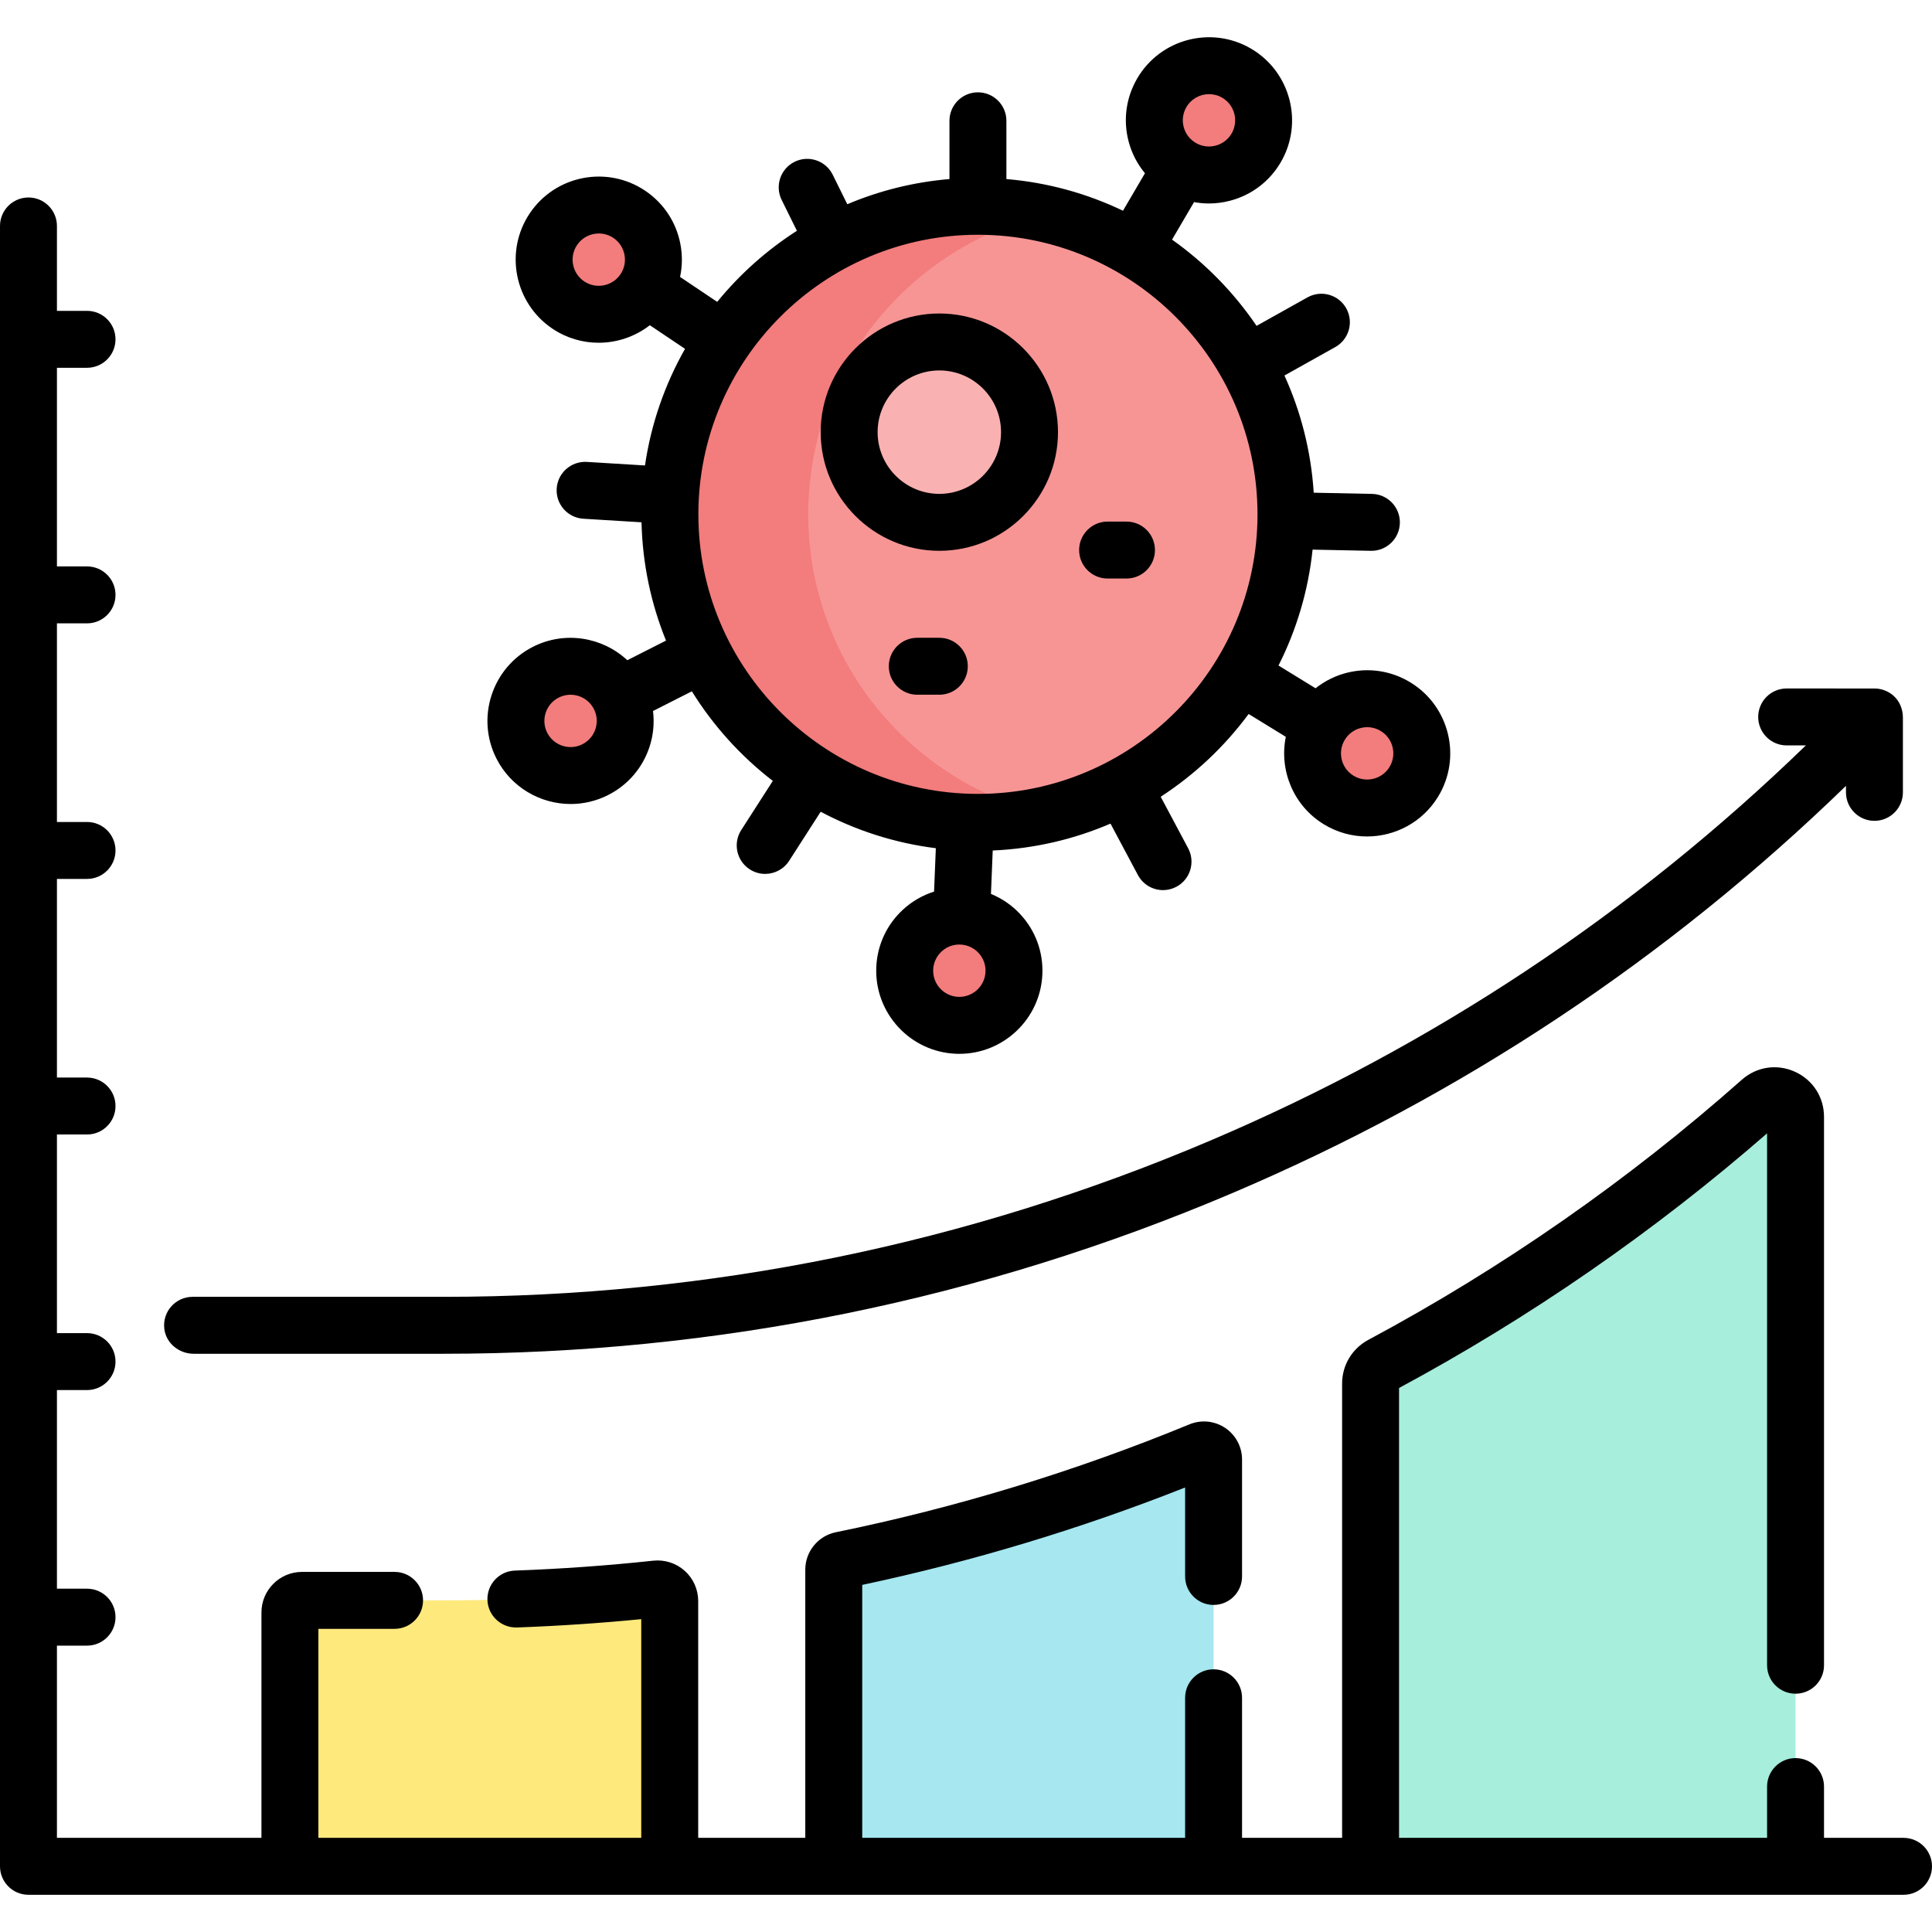 <svg id="Capa_1" enable-background="new 0 0 508.991 508.991" height="512" viewBox="0 0 508.991 508.991" width="512" xmlns="http://www.w3.org/2000/svg"><g><g><g><path d="m361.081 364.488v126.296h111.961v-196.551c0-4.76-5.621-7.309-9.184-4.153-30.646 27.145-64.183 50.432-99.849 69.535-1.799.964-2.928 2.831-2.928 4.873z" fill="#a7eedc"/><path d="m219.657 413.503v77.281h100.064v-106.264c0-1.806-1.831-3.023-3.501-2.335-30.459 12.545-62.109 22.218-94.538 28.844-1.178.24-2.025 1.272-2.025 2.474z" fill="#a6e7f0"/><path d="m116.962 421.622h-37.394c-1.761 0-3.188 1.427-3.188 3.188v65.974h100.064v-68.999c0-1.897-1.645-3.364-3.531-3.162-18.496 1.989-37.17 2.999-55.951 2.999z" fill="#fee97d"/><circle cx="257.64" cy="135.501" fill="#f79595" r="81.153"/><g fill="#f37c7c"><path d="m212.936 135.502c0-38.55 26.935-70.822 62.975-79.096-5.861-1.346-12.002-2.057-18.272-2.057-44.82 0-81.153 36.333-81.153 81.153s36.334 81.153 81.153 81.153c6.269 0 12.425-.723 18.286-2.069-36.039-8.274-62.989-40.534-62.989-79.084z"/><circle cx="318.514" cy="31.698" r="18.116"/><circle cx="360.182" cy="198.477" r="17.595"/><circle cx="252.74" cy="255.738" r="18.489"/><circle cx="150.314" cy="189.925" r="16.789"/><circle cx="157.747" cy="68.404" r="17.74"/></g><circle cx="247.469" cy="113.853" fill="#f9b1b1" r="23.76"/></g></g><g><path d="m51.018 356.654h65.944c71.772 0 141.653-14.242 207.7-42.331 60.428-25.698 114.732-61.748 161.665-107.288v1.716c0 4.142 3.358 7.5 7.5 7.5s7.5-3.358 7.5-7.5v-19.693c0-2.241-.892-4.443-2.612-5.88-1.428-1.193-3.114-1.767-4.781-1.791-.036-.001-23.23-.006-23.23-.006-4.142 0-7.5 3.357-7.5 7.5s3.358 7.5 7.5 7.5h5.052c-45.577 44.195-98.298 79.19-156.964 104.139-64.181 27.295-132.086 41.135-201.83 41.135h-66.229c-4.451 0-7.996 3.876-7.443 8.438.462 3.807 3.893 6.561 7.728 6.561z"/><path d="m501.491 484.185h-20.949v-13.509c0-4.143-3.358-7.5-7.5-7.5s-7.5 3.357-7.5 7.5v13.509h-96.961v-118.512c34.674-18.672 67.271-41.227 96.961-67.09v140.13c0 4.143 3.358 7.5 7.5 7.5s7.5-3.357 7.5-7.5v-144.48c0-5.198-2.946-9.754-7.688-11.889-4.734-2.131-10.085-1.316-13.968 2.122-29.986 26.561-63.099 49.62-98.414 68.536-4.25 2.274-6.891 6.676-6.891 11.486v119.696h-26.36v-36.899c0-4.143-3.358-7.5-7.5-7.5s-7.5 3.357-7.5 7.5v36.899h-85.064v-66.637c28.962-6.149 57.521-14.766 85.064-25.661v23.437c0 4.143 3.358 7.5 7.5 7.5s7.5-3.357 7.5-7.5v-30.803c0-3.354-1.663-6.469-4.448-8.333-2.789-1.866-6.307-2.218-9.41-.937-30.022 12.365-61.373 21.931-93.185 28.43-4.648.951-8.022 5.083-8.022 9.824v70.681h-28.213v-62.399c0-3.027-1.291-5.923-3.542-7.944-2.254-2.025-5.279-3-8.291-2.675-11.979 1.288-24.248 2.166-36.468 2.608-4.14.15-7.374 3.627-7.224 7.767.15 4.139 3.624 7.344 7.767 7.224 10.956-.397 21.952-1.134 32.758-2.194v57.614h-85.064v-55.063h20.073c4.142 0 7.5-3.357 7.5-7.5s-3.358-7.5-7.5-7.5h-24.384c-5.894 0-10.688 4.795-10.688 10.688v59.374h-53.88v-50.638h7.93c4.142 0 7.5-3.357 7.5-7.5s-3.358-7.5-7.5-7.5h-7.93v-52.331h7.93c4.142 0 7.5-3.357 7.5-7.5s-3.358-7.5-7.5-7.5h-7.93v-52.331h7.93c4.142 0 7.5-3.357 7.5-7.5s-3.358-7.5-7.5-7.5h-7.93v-52.332h7.93c4.142 0 7.5-3.357 7.5-7.5s-3.358-7.5-7.5-7.5h-7.93v-52.331h7.93c4.142 0 7.5-3.357 7.5-7.5s-3.358-7.5-7.5-7.5h-7.93v-52.331h7.93c4.142 0 7.5-3.357 7.5-7.5s-3.358-7.5-7.5-7.5h-7.93v-22.366c0-4.143-3.358-7.5-7.5-7.5s-7.5 3.357-7.5 7.5v432.16c0 4.143 3.358 7.5 7.5 7.5h493.991c4.142 0 7.5-3.357 7.5-7.5s-3.358-7.5-7.5-7.5z"/><path d="m150.35 211.818c3.327 0 6.702-.76 9.866-2.364 5.217-2.646 9.091-7.163 10.909-12.723 1.009-3.085 1.292-6.284.914-9.415l10.232-5.188c5.644 9.09 12.885 17.088 21.329 23.601l-8.318 12.946c-2.239 3.485-1.229 8.125 2.255 10.364 1.254.807 2.659 1.191 4.047 1.191 2.467 0 4.884-1.217 6.316-3.446l8.307-12.928c9.266 4.92 19.501 8.247 30.341 9.605l-.466 11.431c-3.004.958-5.796 2.544-8.183 4.744-4.301 3.964-6.801 9.365-7.039 15.209v.001c-.491 12.063 8.923 22.277 20.987 22.77.302.012.602.018.901.018 11.667 0 21.389-9.243 21.868-21.004.238-5.844-1.813-11.431-5.777-15.731-2.2-2.388-4.854-4.197-7.77-5.395l.466-11.439c10.973-.478 21.435-2.957 31.028-7.085l7.221 13.548c1.35 2.532 3.943 3.975 6.625 3.975 1.19 0 2.398-.284 3.521-.883 3.655-1.948 5.04-6.491 3.091-10.146l-7.232-13.569c8.968-5.824 16.821-13.223 23.166-21.803l9.794 6.015c-1.771 8.752 1.932 18.082 9.973 23.02v.001c3.565 2.189 7.516 3.231 11.422 3.231 7.365 0 14.566-3.709 18.695-10.432 6.318-10.288 3.089-23.799-7.2-30.117-4.984-3.062-10.861-3.999-16.55-2.639-3.158.755-6.032 2.188-8.501 4.148l-9.764-5.996c4.725-9.355 7.841-19.654 8.98-30.534l15.342.313c.052.001.104.002.156.002 4.071 0 7.412-3.258 7.496-7.348.084-4.141-3.205-7.566-7.346-7.65l-15.349-.313c-.698-10.946-3.386-21.359-7.714-30.877l13.398-7.495c3.615-2.022 4.906-6.593 2.884-10.207-2.022-3.616-6.591-4.904-10.207-2.885l-13.419 7.507c-6-8.842-13.554-16.547-22.267-22.721l5.796-9.884c1.286.236 2.59.364 3.901.364 1.854 0 3.72-.237 5.561-.718 5.659-1.475 10.406-5.066 13.364-10.111 6.107-10.415 2.603-23.856-7.813-29.965-10.415-6.106-23.857-2.604-29.964 7.812-2.958 5.045-3.775 10.94-2.3 16.601.819 3.141 2.31 5.985 4.319 8.415l-5.793 9.878c-9.438-4.527-19.797-7.428-30.712-8.347v-15.35c0-4.143-3.358-7.5-7.5-7.5s-7.5 3.357-7.5 7.5v15.35c-9.469.797-18.521 3.084-26.916 6.633l-3.844-7.777c-1.835-3.714-6.335-5.239-10.047-3.4-3.713 1.836-5.236 6.334-3.4 10.047l4.017 8.126c-7.956 5.097-15.046 11.432-21.002 18.728l-9.782-6.57c.606-2.853.645-5.823.066-8.771-1.127-5.739-4.422-10.695-9.277-13.957v.001c-10.022-6.732-23.653-4.058-30.386 5.967-6.731 10.022-4.054 23.653 5.968 30.387 3.738 2.51 7.978 3.712 12.175 3.712 4.832 0 9.606-1.595 13.492-4.618l9.268 6.226c-5.289 9.325-8.936 19.696-10.548 30.721l-15.317-.937c-4.122-.24-7.691 2.894-7.944 7.028-.253 4.135 2.894 7.691 7.028 7.944l15.32.938c.256 10.996 2.528 21.501 6.454 31.166l-10.198 5.171c-6.532-6.095-16.44-7.805-24.858-3.536-10.768 5.461-15.086 18.664-9.625 29.432 3.86 7.6 11.575 11.987 19.569 11.987zm208.229-20.049c1.792-.427 3.643-.133 5.212.831 3.241 1.99 4.258 6.246 2.268 9.486-1.99 3.239-6.246 4.256-9.486 2.267-1.569-.964-2.669-2.481-3.098-4.272-.428-1.792-.133-3.643.831-5.213s2.482-2.671 4.273-3.099zm-46.014-163.56c1.282-2.187 3.591-3.406 5.96-3.406 1.184 0 2.384.305 3.477.946 3.28 1.924 4.384 6.157 2.461 9.438-.932 1.589-2.427 2.72-4.21 3.185-1.782.464-3.639.207-5.229-.725-1.588-.932-2.719-2.427-3.184-4.209s-.207-3.64.725-5.229zm-158.663 45.92c-3.157-2.121-4-6.414-1.88-9.57 1.33-1.979 3.513-3.049 5.735-3.049 1.322 0 2.658.378 3.835 1.169v.001c1.529 1.026 2.566 2.587 2.921 4.395s-.015 3.646-1.042 5.175c-2.119 3.155-6.414 3.999-9.569 1.879zm98.558 188.499c-3.799-.154-6.765-3.372-6.61-7.172.075-1.84.862-3.541 2.217-4.789 1.354-1.249 3.105-1.901 4.956-1.819 1.84.074 3.541.861 4.79 2.216s1.895 3.114 1.82 4.955c-.156 3.799-3.363 6.747-7.173 6.609zm5.18-200.78c40.613 0 73.653 33.041 73.653 73.653s-33.041 73.653-73.653 73.653-73.653-33.041-73.653-73.653 33.04-73.653 73.653-73.653zm-110.445 121.927c3.393-1.721 7.55-.36 9.27 3.031.833 1.644.976 3.512.404 5.263-.573 1.751-1.793 3.174-3.436 4.007-3.391 1.722-7.549.361-9.27-3.031-1.72-3.393-.36-7.551 3.032-9.27z"/><path d="m247.469 145.112c17.237 0 31.26-14.023 31.26-31.26s-14.023-31.26-31.26-31.26-31.26 14.023-31.26 31.26 14.023 31.26 31.26 31.26zm0-47.519c8.966 0 16.26 7.294 16.26 16.26s-7.294 16.26-16.26 16.26-16.26-7.294-16.26-16.26 7.294-16.26 16.26-16.26z"/><path d="m247.469 168.026h-5.812c-4.142 0-7.5 3.357-7.5 7.5s3.358 7.5 7.5 7.5h5.812c4.142 0 7.5-3.357 7.5-7.5s-3.358-7.5-7.5-7.5z"/><path d="m291.799 152.414h4.979c4.142 0 7.5-3.357 7.5-7.5s-3.358-7.5-7.5-7.5h-4.979c-4.142 0-7.5 3.357-7.5 7.5s3.358 7.5 7.5 7.5z"/></g></g></svg>